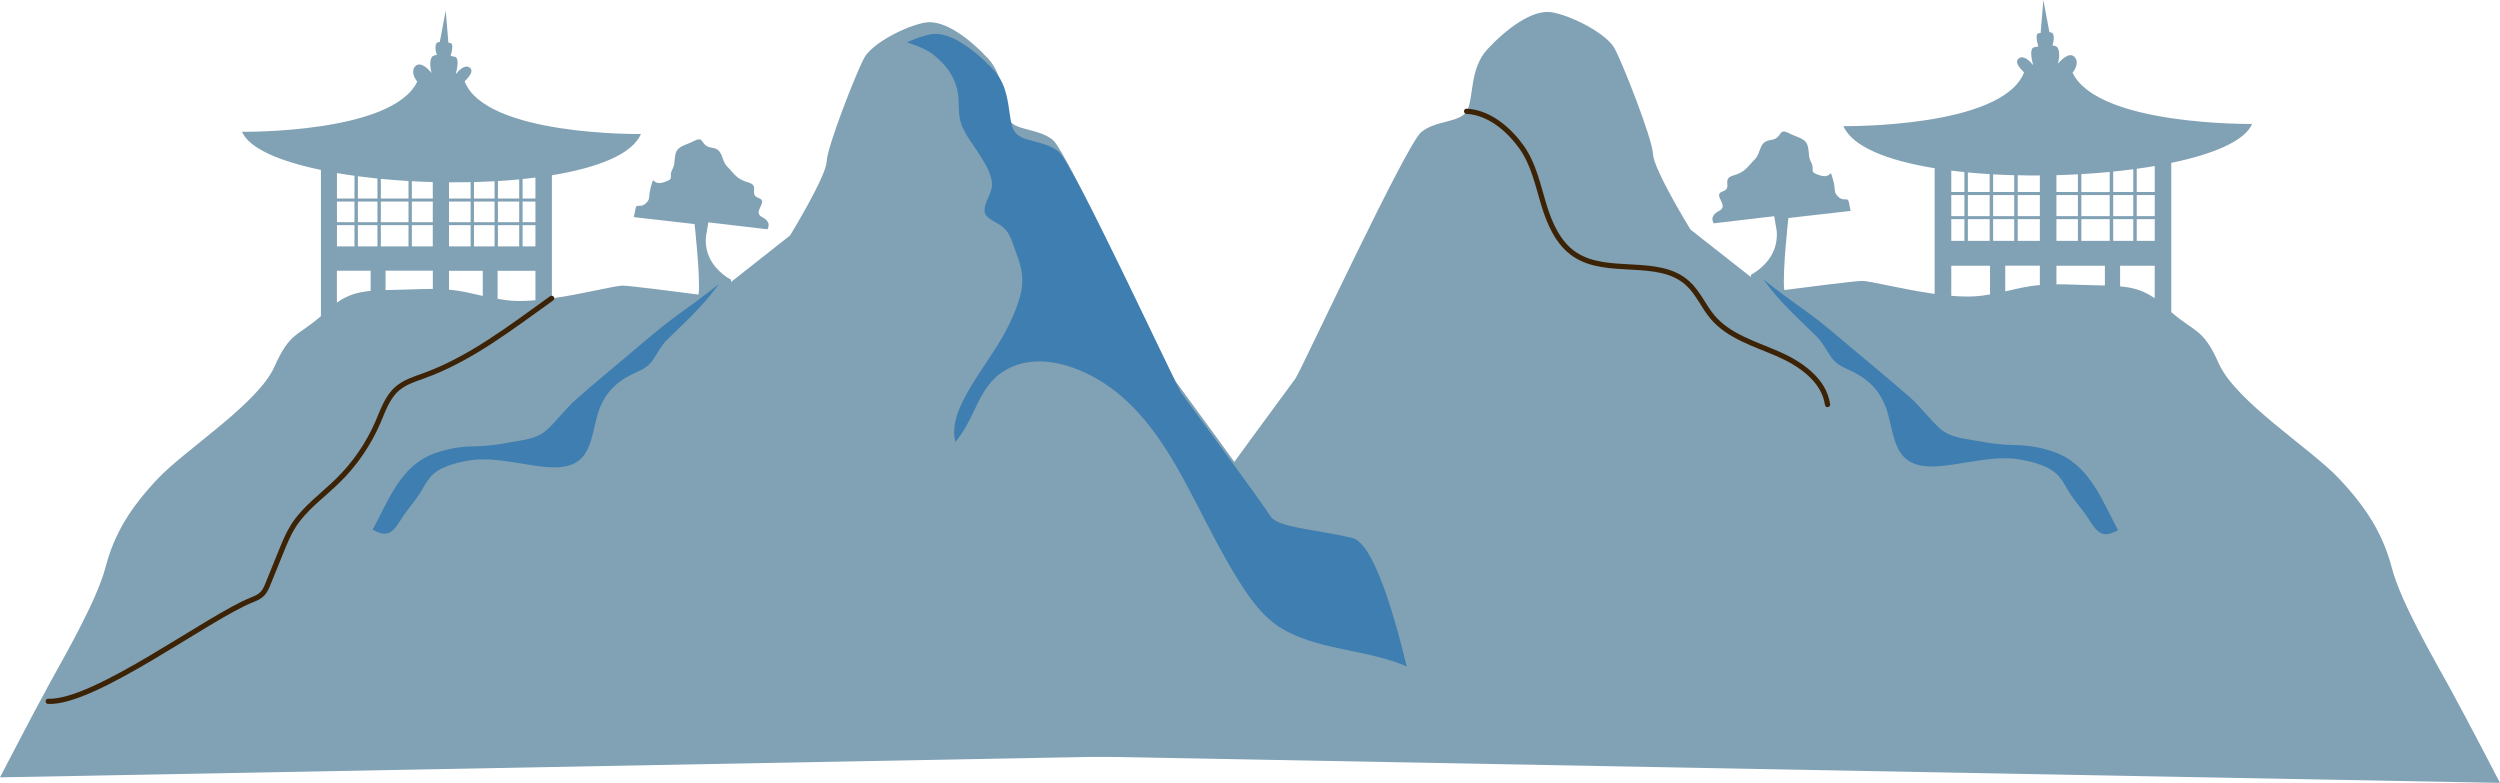 <svg width="479" height="150" viewBox="0 0 479 150" fill="none" xmlns="http://www.w3.org/2000/svg">
<g clip-path="url(#clip0_69_10710)">
<path d="M469.481 131.98C466.319 126.222 460.021 115.43 458.3 108.878C456.579 102.325 453.451 97.301 448.077 91.618C442.703 85.935 428.361 76.908 425.139 69.68C422.105 62.858 420.664 63.828 416.019 59.801V31.209C424.122 29.52 430.115 26.996 431.514 23.745C431.514 23.745 402.024 24.142 397.107 13.941C397.607 13.274 398.43 11.864 397.455 10.893C396.471 9.913 394.988 11.399 394.276 12.235C394.657 10.952 394.657 9.288 394.005 8.917C393.793 8.799 393.522 8.723 393.225 8.689C393.572 7.887 393.64 6.569 393.183 6.299C393.038 6.215 392.86 6.173 392.665 6.156L391.504 0C391.504 0 391.106 4.822 390.987 6.308C390.843 6.333 390.707 6.358 390.572 6.384C389.928 6.502 390.292 8.047 390.546 8.908C390.284 8.959 390.021 9.001 389.766 9.052C388.868 9.212 389.173 11.07 389.546 12.48C388.902 11.687 387.757 10.53 386.85 11.163C385.816 11.881 387.122 13.164 387.808 13.882C383.604 24.581 353.198 24.167 353.198 24.167C354.911 28.136 361.726 30.779 370.677 32.231V56.313C364.447 55.444 358.149 53.772 356.691 53.822C355.08 53.881 346.417 54.979 341.873 55.57C341.45 52.598 342.653 41.773 342.653 41.773L354.58 40.413L354.241 38.716C354.029 37.66 353.215 38.716 352.198 37.694C351.172 36.672 351.859 36.672 351.172 34.3C350.494 31.927 351.172 34.3 348.79 33.624C346.408 32.949 347.765 32.602 347.087 31.251C346.408 29.892 346.748 29.892 346.408 28.195C346.069 26.497 344.705 26.497 342.662 25.476C340.619 24.454 341.636 26.497 339.254 26.835C336.872 27.173 337.55 29.208 336.186 30.567C334.821 31.927 334.482 32.94 332.1 33.624C329.718 34.3 332.1 35.997 330.057 36.681C328.014 37.356 331.422 39.4 329.379 40.413C327.336 41.435 328.353 42.786 328.353 42.786L339.941 41.426L340.28 43.462C340.28 43.462 340.958 45.834 339.602 48.553C338.237 51.272 335.516 52.623 335.516 52.623C335.482 52.784 335.474 52.936 335.482 53.088L323.895 43.985C323.895 43.985 316.833 32.484 316.723 29.554C316.613 26.616 310.917 12.134 309.34 9.255C307.755 6.375 300.991 2.947 297.286 2.347C293.582 1.748 288.555 5.607 285.012 9.407C281.46 13.207 282.418 19.05 281.028 21.304C279.638 23.559 275.188 22.985 272.323 25.298C269.458 27.604 249.639 70.212 248.249 72.467C248.249 72.467 232.093 94.362 230.702 96.617C229.312 98.871 221.946 99.141 214.631 100.881C207.298 102.637 200 144.782 200 144.782L479 150C479 150 472.651 137.739 469.481 131.98ZM412.84 57.141C410.695 55.655 408.754 55.097 406.211 54.869V50.918H412.84V57.149V57.141ZM409.398 32.341C410.577 32.18 411.721 32.003 412.848 31.809V36.791H409.398V32.341ZM409.398 37.373H412.848V41.41H409.398V37.373ZM409.398 41.992H412.848V46.155H409.398V41.992ZM404.889 32.873C406.194 32.738 407.474 32.594 408.737 32.425V36.791H404.889V32.873ZM404.889 37.373H408.737V41.41H404.889V37.373ZM404.889 41.992H408.737V46.155H404.889V41.992ZM398.786 33.362C400.625 33.253 402.439 33.117 404.219 32.949V36.799H398.786V33.371V33.362ZM398.786 37.373H404.219V41.41H398.786V37.373ZM398.786 41.992H404.219V46.155H398.786V41.992ZM394.013 33.565C395.386 33.531 396.76 33.472 398.124 33.396V36.791H394.013V33.565ZM394.013 37.373H398.124V41.41H394.013V37.373ZM394.013 41.992H398.124V46.155H394.013V41.992ZM386.588 33.582C387.995 33.616 389.41 33.624 390.835 33.616V36.791H386.588V33.582ZM386.588 37.373H390.835V41.41H386.588V37.373ZM386.588 41.992H390.835V46.155H386.588V41.992ZM390.835 50.909V54.616C388.198 54.844 386.486 55.325 384.206 55.832V50.901H390.835V50.909ZM381.883 33.405C383.214 33.481 384.562 33.531 385.927 33.574V36.791H381.883V33.405ZM381.883 37.373H385.927V41.41H381.883V37.373ZM381.883 41.992H385.927V46.155H381.883V41.992ZM377.043 33.041C378.408 33.168 379.806 33.278 381.222 33.362V36.791H377.043V33.041ZM377.043 37.373H381.222V41.41H377.043V37.373ZM377.043 41.992H381.222V46.155H377.043V41.992ZM373.864 32.687C374.695 32.788 375.534 32.889 376.382 32.974V36.791H373.864V32.687ZM373.864 37.373H376.382V41.41H373.864V37.373ZM373.864 41.992H376.382V46.155H373.864V41.992ZM373.864 56.676V50.918H381.29V56.415C380.781 56.499 380.247 56.584 379.671 56.66C377.984 56.888 375.983 56.862 373.864 56.676ZM394.013 54.481V50.909H403.295V54.7C401.608 54.65 399.65 54.633 397.294 54.532C396.065 54.481 394.988 54.464 394.013 54.472V54.481Z" fill="#81A1B5"/>
<path d="M348.087 64.495C349.265 65.652 349.943 67.18 350.901 68.506C351.715 69.62 352.749 70.195 354.003 70.752C357.513 72.289 359.895 74.341 361.302 77.972C362.438 80.91 362.556 85.394 364.921 87.682C367.515 90.199 372.203 89.303 375.381 88.822C379.255 88.231 383.273 87.353 387.189 88.071C389.69 88.527 392.843 89.312 394.547 91.338C395.386 92.335 395.946 93.542 396.658 94.623C397.599 96.059 398.734 97.351 399.726 98.752C400.481 99.816 401.371 101.682 402.676 102.206C403.651 102.594 404.795 102.155 405.821 101.573C402.574 95.628 400.32 88.839 393.259 86.492C390.885 85.706 388.546 85.293 386.053 85.276C383.519 85.259 381.239 84.938 378.755 84.465C376.348 84.009 373.695 83.865 371.77 82.168C369.685 80.336 368.074 78.005 365.964 76.148C362.293 72.93 358.521 69.84 354.792 66.699C351.994 64.343 349.282 61.979 346.315 59.842C343.467 57.782 340.61 55.73 337.864 53.543C338.338 54.185 338.813 54.801 339.271 55.375C341.933 58.719 345.06 61.506 348.087 64.495Z" fill="#3E7EB1"/>
<path d="M281.003 21.32C285.546 21.565 289.302 25.061 291.556 28.227C293.803 31.402 294.625 35.321 295.744 39.044C296.863 42.768 298.499 46.61 301.737 48.764C308.026 52.952 317.724 49.194 323.327 54.244C325.353 56.068 326.395 58.727 328.158 60.796C331.261 64.436 336.152 65.863 340.543 67.754C344.942 69.654 349.494 72.795 350.155 77.515" stroke="#3D2306" stroke-miterlimit="10" stroke-linecap="round"/>
</g>
<g clip-path="url(#clip1_69_10710)">
<path d="M0 148.94L272.25 143.83C272.25 143.83 265.13 102.54 258 100.84C250.87 99.14 243.68 98.87 242.32 96.67C240.96 94.46 225.2 73.01 225.2 73.01C223.84 70.8 204.5 29.07 201.71 26.8C198.91 24.54 194.58 25.1 193.22 22.89C191.86 20.68 192.79 14.96 189.33 11.23C185.87 7.5 180.97 3.73 177.35 4.31C173.73 4.89 167.13 8.25 165.59 11.08C164.05 13.9 158.49 28.09 158.38 30.97C158.27 33.85 151.38 45.11 151.38 45.11L140.08 54.02C140.08 53.87 140.08 53.72 140.04 53.57C140.04 53.57 137.38 52.24 136.05 49.58C134.72 46.92 135.39 44.59 135.39 44.59L135.72 42.6L147.02 43.93C147.02 43.93 148.02 42.6 146.02 41.6C144.03 40.6 147.35 38.61 145.36 37.94C143.37 37.27 145.69 35.61 143.37 34.95C141.04 34.29 140.71 33.29 139.38 31.96C138.05 30.63 138.72 28.64 136.39 28.3C134.06 27.97 135.06 25.97 133.07 26.97C131.08 27.97 129.75 27.97 129.41 29.63C129.08 31.29 129.41 31.29 128.75 32.62C128.09 33.95 129.41 34.28 127.09 34.95C124.76 35.62 125.43 33.29 124.76 35.62C124.09 37.95 124.76 37.95 123.76 38.94C122.76 39.94 121.97 38.91 121.77 39.94L121.44 41.6L133.08 42.93C133.08 42.93 134.26 53.53 133.84 56.44C129.4 55.86 120.95 54.78 119.38 54.73C117.96 54.68 111.82 56.32 105.74 57.17V33.58C114.48 32.15 121.13 29.57 122.8 25.68C122.8 25.68 93.12 26.08 89.02 15.6C89.69 14.9 90.96 13.64 89.95 12.93C89.07 12.31 87.95 13.44 87.32 14.22C87.68 12.84 87.98 11.02 87.1 10.86C86.86 10.82 86.6 10.77 86.34 10.72C86.59 9.88 86.95 8.36 86.32 8.25C86.19 8.23 86.05 8.2 85.91 8.18C85.79 6.73 85.4 2 85.4 2L84.27 8.03C84.08 8.05 83.9 8.09 83.76 8.17C83.31 8.43 83.38 9.72 83.72 10.51C83.43 10.55 83.17 10.61 82.96 10.73C82.32 11.09 82.33 12.73 82.7 13.98C82.01 13.16 80.56 11.71 79.6 12.67C78.65 13.62 79.45 15 79.94 15.65C75.14 25.64 46.37 25.25 46.37 25.25C47.73 28.43 53.58 30.91 61.49 32.56V60.57C56.96 64.52 55.56 63.57 52.59 70.25C49.45 77.33 35.45 86.17 30.21 91.74C24.97 97.31 21.91 102.23 20.23 108.65C18.55 115.07 12.41 125.64 9.32 131.28C6.23 136.92 0 148.94 0 148.94ZM64.55 51.87H71.02V55.74C68.54 55.97 66.64 56.51 64.55 57.97V51.87ZM67.92 38.04H64.56V33.16C65.65 33.35 66.78 33.52 67.92 33.68V38.04ZM67.92 42.57H64.56V38.61H67.92V42.57ZM67.92 47.21H64.56V43.13H67.92V47.21ZM72.32 38.04H68.57V33.77C69.8 33.93 71.05 34.08 72.32 34.21V38.04ZM72.32 42.57H68.57V38.61H72.32V42.57ZM72.32 47.21H68.57V43.13H72.32V47.21ZM78.27 38.04H72.97V34.27C74.71 34.44 76.48 34.57 78.27 34.68V38.04ZM78.27 42.57H72.97V38.61H78.27V42.57ZM78.27 47.21H72.97V43.13H78.27V47.21ZM82.92 38.04H78.91V34.72C80.24 34.79 81.58 34.85 82.92 34.88V38.04ZM82.92 42.57H78.91V38.61H82.92V42.57ZM82.92 47.21H78.91V43.13H82.92V47.21ZM90.17 38.04H86.03V34.93C87.42 34.93 88.8 34.93 90.17 34.9V38.04ZM90.17 42.57H86.03V38.61H90.17V42.57ZM90.17 47.21H86.03V43.13H90.17V47.21ZM92.5 51.87V56.7C90.27 56.21 88.61 55.73 86.03 55.51V51.88H92.5V51.87ZM94.76 38.04H90.81V34.89C92.14 34.85 93.45 34.8 94.76 34.73V38.05V38.04ZM94.76 42.57H90.81V38.61H94.76V42.57ZM94.76 47.21H90.81V43.13H94.76V47.21ZM99.48 38.04H95.4V34.69C96.78 34.61 98.14 34.5 99.48 34.37V38.04ZM99.48 42.57H95.4V38.61H99.48V42.57ZM99.48 47.21H95.4V43.13H99.48V47.21ZM102.59 38.04H100.13V34.3C100.96 34.22 101.78 34.12 102.59 34.02V38.04ZM102.59 42.57H100.13V38.61H102.59V42.57ZM102.59 47.21H100.13V43.13H102.59V47.21ZM96.92 57.5C96.35 57.42 95.83 57.34 95.34 57.26V51.88H102.59V57.53C100.53 57.71 98.57 57.74 96.93 57.51L96.92 57.5ZM79.73 55.42C77.43 55.51 75.52 55.53 73.87 55.58V51.86H82.93V55.36C81.98 55.36 80.93 55.37 79.73 55.42Z" fill="#81A1B5"/>
<path d="M246.55 120.969C242.38 118.809 239.75 115.099 237.3 111.209C234.56 106.859 232.23 102.279 229.88 97.719C225.73 89.68 221.4 81.299 214.29 75.43C208.49 70.65 198.79 66.579 191.82 71.45C189.37 73.169 188.01 75.769 186.77 78.409C185.7 80.689 184.62 82.829 183.05 84.669C182.4 82.15 183.17 79.519 184.39 77.04C186.24 73.269 188.78 69.889 191.01 66.34C192.93 63.289 194.59 59.969 195.52 56.48C196.3 53.52 195.74 51.15 194.67 48.38C193.97 46.569 193.65 44.749 192.11 43.459C191.09 42.609 188.76 41.9 188.65 40.51C188.5 38.739 190.17 37.05 190.07 35.16C189.97 33.239 188.66 31.209 187.68 29.619C186.42 27.59 184.66 25.579 184.02 23.239C183.65 21.89 183.73 20.509 183.67 19.119C183.5 15.55 181.72 12.78 178.94 10.559C177.4 9.339 175.58 8.749 173.78 8.099C175.47 7.329 177.16 6.759 178.46 6.549C182.08 5.959 186.98 9.739 190.44 13.47C193.9 17.2 192.97 22.919 194.33 25.13C195.69 27.34 200.03 26.779 202.82 29.04C205.62 31.299 224.95 73.04 226.31 75.249C226.31 75.249 242.08 96.7 243.43 98.909C244.79 101.119 251.98 101.379 259.11 103.079C262.96 103.999 266.8 116.429 269.53 127.689C262.18 124.499 253.74 124.689 246.55 120.969Z" fill="#3E7EB1"/>
<path d="M127.74 65.18C126.59 66.32 125.93 67.809 124.99 69.109C124.2 70.21 123.19 70.769 121.96 71.309C118.54 72.82 116.21 74.829 114.84 78.379C113.73 81.26 113.61 85.65 111.31 87.889C108.78 90.35 104.21 89.48 101.11 89.01C97.33 88.439 93.41 87.57 89.58 88.269C87.14 88.719 84.06 89.49 82.4 91.469C81.58 92.439 81.03 93.629 80.34 94.689C79.42 96.1 78.32 97.359 77.35 98.73C76.61 99.769 75.74 101.599 74.47 102.109C73.52 102.489 72.4 102.059 71.4 101.489C74.57 95.659 76.77 89.01 83.66 86.719C85.97 85.95 88.26 85.549 90.69 85.529C93.17 85.51 95.39 85.2 97.81 84.74C100.16 84.29 102.75 84.15 104.63 82.49C106.67 80.7 108.24 78.409 110.3 76.59C113.88 73.439 117.56 70.409 121.21 67.329C123.94 65.019 126.59 62.709 129.48 60.609C132.26 58.599 135.05 56.58 137.73 54.44C137.27 55.069 136.8 55.669 136.35 56.239C133.75 59.52 130.7 62.239 127.75 65.169L127.74 65.18Z" fill="#3E7EB1"/>
<path d="M105.69 57.16C97.86 62.76 90.04 68.86 80.97 72.08C79.25 72.69 77.47 73.28 76.09 74.48C74.21 76.12 73.39 78.62 72.4 80.92C70.61 85.07 68 88.88 64.77 92.05C61.84 94.93 58.35 97.36 56.16 100.84C55.22 102.34 54.55 103.99 53.88 105.63C53.05 107.69 52.21 109.74 51.38 111.8C51.09 112.51 50.79 113.25 50.24 113.8C49.72 114.33 49.02 114.63 48.33 114.91C39.98 118.2 18.21 134.72 9.24 134.38" stroke="#3D2306" stroke-miterlimit="10" stroke-linecap="round"/>
</g>
<defs>
<clipPath id="clip0_69_10710">
<rect width="279" height="150" fill="white" transform="translate(200)"/>
</clipPath>
<clipPath id="clip1_69_10710">
<rect width="272.25" height="146.94" fill="white" transform="translate(0 2)"/>
</clipPath>
</defs>
</svg>
